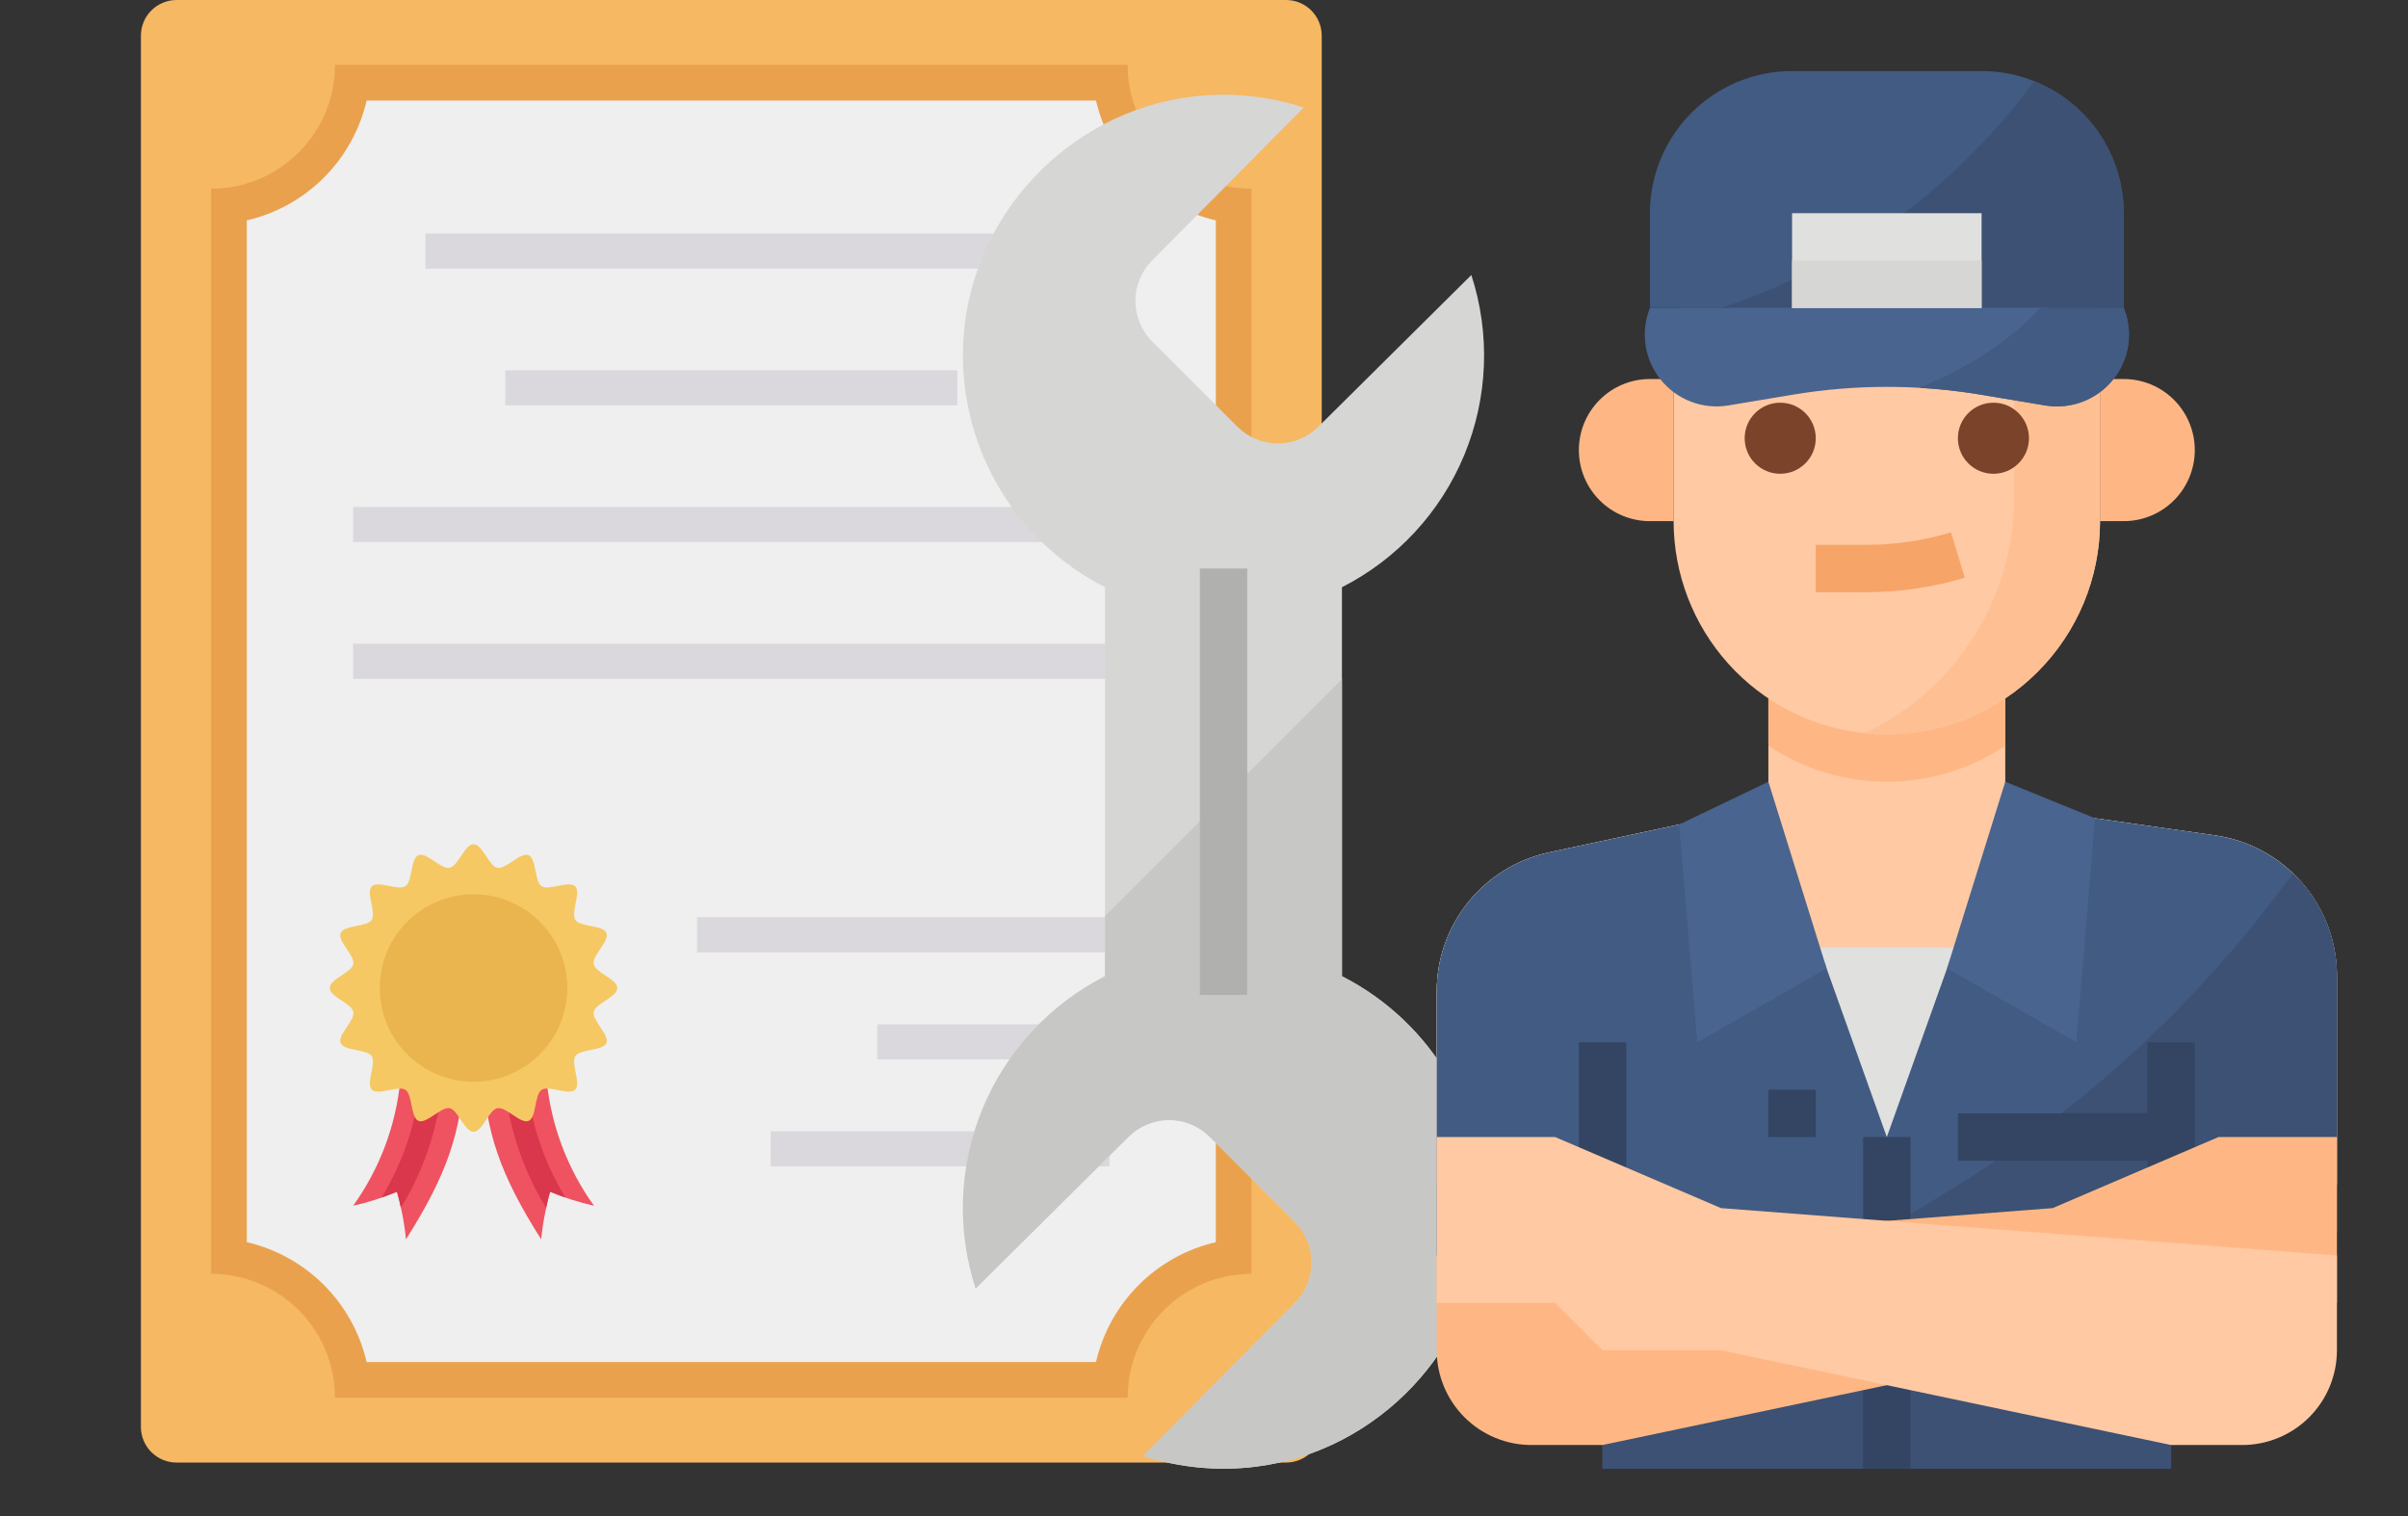 <svg width="135" height="85" viewBox="0 0 135 85" fill="none" xmlns="http://www.w3.org/2000/svg">
<rect x="0" y="0" width="135" height="85" fill="#333333" stroke="none"/>
<g clip-path="url(#clip0_0_1)">
<path d="M72.1 0H9.9C8.795 0 7.9 0.895 7.9 2V80C7.9 81.105 8.795 82 9.9 82H72.1C73.205 82 74.1 81.105 74.1 80V2C74.1 0.895 73.204 0 72.1 0V0Z" fill="#F6B863"/>
<path d="M70.164 71.419V10.581C66.329 10.581 63.22 7.472 63.22 3.637H18.78C18.78 7.472 15.671 10.581 11.836 10.581V71.419C15.671 71.419 18.78 74.528 18.78 78.363H63.22C63.22 74.528 66.329 71.419 70.164 71.419Z" fill="#EAA14E"/>
<path d="M61.446 76.362C62.219 73.024 64.826 70.417 68.164 69.644V12.356C64.826 11.583 62.219 8.976 61.446 5.638H20.554C19.781 8.976 17.174 11.583 13.836 12.356V69.644C17.174 70.417 19.781 73.024 20.554 76.362H61.446V76.362Z" fill="#EEEFEE"/>
<path d="M58.148 13.091H23.851V15.06H58.148V13.091Z" fill="#DBD8DD"/>
<path d="M53.67 20.757H28.33V22.726H53.67V20.757Z" fill="#DBD8DD"/>
<path d="M62.203 28.424H19.797V30.393H62.203V28.424Z" fill="#DBD8DD"/>
<path d="M62.203 36.091H19.797V38.06H62.203V36.091Z" fill="#DBD8DD"/>
<path d="M62.203 51.424H39.08V53.393H62.203V51.424Z" fill="#DBD8DD"/>
<path d="M62.203 57.424H49.181V59.393H62.203V57.424Z" fill="#DBD8DD"/>
<path d="M62.203 63.424H43.205V65.393H62.203V63.424Z" fill="#DBD8DD"/>
<path d="M27.092 59.946L30.651 60.6C30.905 63.125 31.819 65.539 33.3 67.6C32.459 67.413 31.636 67.149 30.842 66.813C30.742 67.168 30.701 67.348 30.622 67.713C30.492 68.296 30.397 68.886 30.338 69.48C28.081 65.934 27.165 63.4 27.092 59.946Z" fill="#EF5261"/>
<path d="M29.495 60.387C29.696 62.779 30.451 65.092 31.7 67.141C31.354 67.022 31.181 66.957 30.837 66.818C30.737 67.173 30.696 67.353 30.617 67.718C29.216 65.432 28.402 62.835 28.247 60.158L29.495 60.387Z" fill="#DA364C"/>
<path d="M26 59.946L22.441 60.6C22.189 63.124 21.279 65.539 19.8 67.6C20.642 67.413 21.464 67.149 22.258 66.813C22.358 67.168 22.399 67.348 22.478 67.713C22.608 68.296 22.703 68.886 22.762 69.48C25.015 65.934 25.93 63.4 26 59.946Z" fill="#EF5261"/>
<path d="M23.6 60.387C23.398 62.779 22.642 65.092 21.391 67.141C21.737 67.022 21.91 66.957 22.254 66.818C22.354 67.173 22.395 67.353 22.474 67.718C23.875 65.432 24.689 62.835 24.844 60.158L23.6 60.387Z" fill="#DA364C"/>
<path d="M18.485 55.394C18.485 54.894 19.717 54.524 19.81 54.053C19.903 53.582 18.91 52.753 19.097 52.308C19.284 51.863 20.565 51.983 20.836 51.579C21.107 51.175 20.501 50.039 20.846 49.694C21.191 49.349 22.324 49.956 22.731 49.683C23.138 49.41 23.006 48.132 23.46 47.944C23.914 47.756 24.72 48.753 25.206 48.657C25.692 48.561 26.048 47.332 26.547 47.332C27.046 47.332 27.417 48.564 27.888 48.657C28.359 48.75 29.188 47.757 29.633 47.944C30.078 48.131 29.958 49.412 30.362 49.683C30.766 49.954 31.902 49.348 32.247 49.693C32.592 50.038 31.985 51.171 32.258 51.578C32.531 51.985 33.809 51.853 33.997 52.307C34.185 52.761 33.188 53.567 33.284 54.053C33.38 54.539 34.609 54.896 34.609 55.394C34.609 55.892 33.377 56.264 33.284 56.735C33.191 57.206 34.184 58.035 33.997 58.48C33.81 58.925 32.529 58.805 32.258 59.209C31.987 59.613 32.593 60.749 32.248 61.094C31.903 61.439 30.77 60.832 30.363 61.105C29.956 61.378 30.088 62.656 29.634 62.844C29.18 63.032 28.374 62.035 27.888 62.131C27.402 62.227 27.046 63.456 26.547 63.456C26.048 63.456 25.677 62.224 25.206 62.131C24.735 62.038 23.906 63.031 23.461 62.844C23.016 62.657 23.136 61.376 22.732 61.105C22.328 60.834 21.192 61.44 20.847 61.095C20.502 60.75 21.109 59.617 20.836 59.21C20.563 58.803 19.285 58.935 19.097 58.481C18.909 58.027 19.906 57.221 19.81 56.735C19.714 56.249 18.485 55.892 18.485 55.394Z" fill="#F6C863"/>
<path d="M26.548 60.651C23.645 60.651 21.291 58.297 21.291 55.394C21.291 52.491 23.645 50.137 26.548 50.137C29.451 50.137 31.805 52.491 31.805 55.394C31.805 58.297 29.451 60.651 26.548 60.651Z" fill="#EAB54E"/>
</g>
<path d="M75.234 54.733V32.924C78.331 31.348 80.763 28.719 82.092 25.51C83.422 22.301 83.563 18.722 82.488 15.419L73.906 23.931C73.299 24.531 72.479 24.866 71.625 24.861C70.778 24.856 69.966 24.517 69.367 23.918L64.597 19.149C63.998 18.549 63.66 17.738 63.655 16.891C63.65 16.037 63.984 15.216 64.584 14.609L73.097 6.028C71.063 5.365 68.908 5.16 66.786 5.425C59.908 6.277 54.441 12.077 54.013 18.994C53.833 21.838 54.488 24.672 55.899 27.147C57.31 29.622 59.414 31.63 61.953 32.924V54.733C58.857 56.308 56.425 58.937 55.095 62.146C53.765 65.355 53.625 68.934 54.699 72.237L63.281 63.725C63.888 63.125 64.709 62.79 65.562 62.795C66.41 62.8 67.221 63.139 67.82 63.738L72.59 68.508C73.189 69.107 73.528 69.918 73.533 70.766C73.537 71.619 73.203 72.44 72.603 73.047L64.091 81.629C66.124 82.291 68.279 82.497 70.402 82.232C77.279 81.379 82.746 75.579 83.174 68.662C83.355 65.819 82.699 62.984 81.288 60.509C79.877 58.034 77.773 56.026 75.234 54.733Z" fill="#D6D6D4"/>
<path d="M75.234 54.733V38.073L61.953 51.354V54.733C58.857 56.308 56.425 58.937 55.095 62.146C53.765 65.355 53.625 68.934 54.699 72.237L63.281 63.725C63.886 63.127 64.703 62.792 65.554 62.795C66.404 62.797 67.219 63.136 67.821 63.737L72.591 68.507C73.192 69.109 73.531 69.924 73.533 70.774C73.536 71.625 73.201 72.442 72.603 73.047L64.091 81.629C66.124 82.291 68.279 82.497 70.402 82.232C77.279 81.379 82.746 75.579 83.174 68.662C83.355 65.819 82.699 62.984 81.288 60.509C79.877 58.034 77.773 56.026 75.234 54.733Z" fill="#C7C7C5"/>
<path d="M67.266 31.875H69.922V55.781H67.266V31.875Z" fill="#B0B0AE"/>
<path d="M131.016 66.406V54.724C131.016 52.806 130.324 50.952 129.067 49.503C127.81 48.053 126.073 47.106 124.174 46.835L112.422 45.156V37.188H99.141V45.156L86.846 47.791C85.063 48.173 83.465 49.155 82.319 50.573C81.172 51.99 80.547 53.759 80.547 55.582V66.406" fill="#FEC9A3"/>
<path d="M99.141 37.188V41.812C101.106 43.126 103.417 43.828 105.781 43.828C108.145 43.828 110.457 43.126 112.422 41.812V37.188H99.141Z" fill="#FEB784"/>
<path d="M124.174 46.835L112.422 45.156L109.576 53.125H101.987L99.141 45.156L86.846 47.791C85.063 48.173 83.465 49.155 82.319 50.573C81.172 51.991 80.547 53.759 80.547 55.582V66.406H131.016V54.724C131.016 52.806 130.324 50.952 129.067 49.502C127.81 48.053 126.073 47.106 124.174 46.835Z" fill="#E0E0DE"/>
<path d="M131.016 54.724V69.062H121.719V82.344H89.844V70.391H80.547V55.582C80.547 53.759 81.172 51.991 82.319 50.573C83.465 49.155 85.063 48.173 86.846 47.791L99.141 45.156L105.781 63.75L112.422 45.156L124.174 46.835C126.073 47.107 127.81 48.054 129.066 49.503C130.323 50.952 131.015 52.806 131.016 54.724Z" fill="#425B82"/>
<path d="M131.016 54.724V69.062H121.719V82.344H89.844V76.075C105.049 70.03 117.844 63.611 128.552 48.963C129.331 49.706 129.952 50.6 130.375 51.59C130.799 52.581 131.017 53.647 131.016 54.724Z" fill="#3C5174"/>
<path d="M104.453 63.75H107.109V82.344H104.453V63.75Z" fill="#334562"/>
<path d="M109.766 62.422H121.719V65.078H109.766V62.422Z" fill="#334562"/>
<path d="M99.141 61.094H101.797V63.75H99.141V61.094Z" fill="#334562"/>
<path d="M120.391 58.438H123.047V79.688H120.391V58.438Z" fill="#334562"/>
<path d="M88.516 58.438H91.172V79.688H88.516V58.438Z" fill="#334562"/>
<path d="M94.139 46.228L95.156 58.438L102.405 54.296L99.141 43.828L94.139 46.228Z" fill="#49648E"/>
<path d="M109.158 54.296L116.406 58.438L117.453 45.875L112.422 43.828L109.158 54.296Z" fill="#49648E"/>
<path d="M85.859 81.016H89.844L115.078 75.703H121.719L124.375 73.047H131.016V63.75H124.375L115.078 67.734L80.547 70.391V75.703C80.547 77.112 81.107 78.463 82.103 79.46C83.099 80.456 84.45 81.016 85.859 81.016Z" fill="#FEB784"/>
<path d="M125.703 81.016H121.719L96.484 75.703H89.844L87.188 73.047H80.547V63.75H87.188L96.484 67.734L131.016 70.391V75.703C131.016 77.112 130.456 78.463 129.46 79.46C128.463 80.456 127.112 81.016 125.703 81.016Z" fill="#FEC9A3"/>
<path d="M119.062 21.25H117.734V29.219H119.062C120.119 29.219 121.133 28.799 121.88 28.052C122.627 27.305 123.047 26.291 123.047 25.234C123.047 24.178 122.627 23.164 121.88 22.417C121.133 21.67 120.119 21.25 119.062 21.25Z" fill="#FEB784"/>
<path d="M92.566 21.25H92.5C91.443 21.25 90.43 21.67 89.683 22.417C88.935 23.164 88.516 24.178 88.516 25.234C88.516 26.291 88.935 27.305 89.683 28.052C90.43 28.799 91.443 29.219 92.5 29.219H93.828V21.25H92.566Z" fill="#FEB784"/>
<path d="M117.734 19.922V29.219C117.734 32.389 116.475 35.429 114.233 37.671C111.992 39.912 108.951 41.172 105.781 41.172C105.367 41.172 104.952 41.151 104.539 41.109C101.6 40.801 98.879 39.416 96.901 37.22C94.924 35.024 93.829 32.174 93.828 29.219V19.922C93.828 16.752 95.088 13.712 97.329 11.47C99.571 9.228 102.611 7.969 105.781 7.969C106.113 7.969 106.442 7.982 106.767 8.009C106.768 8.009 106.768 8.009 106.769 8.009C106.769 8.009 106.769 8.01 106.769 8.01C109.758 8.258 112.544 9.62 114.575 11.827C116.607 14.033 117.734 16.923 117.734 19.922Z" fill="#FEC9A3"/>
<path d="M117.734 19.922V29.219C117.734 32.389 116.475 35.429 114.233 37.671C111.991 39.912 108.951 41.172 105.781 41.172C105.366 41.172 104.952 41.151 104.539 41.109C107.046 39.927 109.165 38.057 110.649 35.717C112.133 33.376 112.921 30.662 112.92 27.891V19.922C112.919 17.59 112.36 15.292 111.29 13.22C110.22 11.148 108.67 9.362 106.769 8.01C109.758 8.258 112.544 9.62 114.575 11.827C116.607 14.033 117.734 16.923 117.734 19.922Z" fill="#FEC093"/>
<path d="M100.104 14.802C103.852 15.551 107.711 15.551 111.459 14.802L112.422 14.609L117.734 20.807V19.922C117.734 16.752 116.475 13.711 114.233 11.47C111.992 9.228 108.951 7.969 105.781 7.969C102.611 7.969 99.571 9.228 97.329 11.47C95.088 13.711 93.828 16.752 93.828 19.922V20.807L99.141 14.609L100.104 14.802Z" fill="#7A432A"/>
<path d="M104.609 33.203H101.797V30.547H104.609C106.225 30.549 107.833 30.314 109.38 29.847L110.151 32.389C108.354 32.931 106.486 33.206 104.609 33.203Z" fill="#F7A468"/>
<path d="M111.758 26.562C112.858 26.562 113.75 25.67 113.75 24.57C113.75 23.47 112.858 22.578 111.758 22.578C110.658 22.578 109.766 23.47 109.766 24.57C109.766 25.67 110.658 26.562 111.758 26.562Z" fill="#7A432A"/>
<path d="M99.805 26.562C100.905 26.562 101.797 25.67 101.797 24.57C101.797 23.469 100.905 22.578 99.805 22.578C98.704 22.578 97.812 23.469 97.812 24.57C97.812 25.67 98.704 26.562 99.805 26.562Z" fill="#7A432A"/>
<path d="M119.356 18.77C119.354 19.354 119.225 19.93 118.978 20.459C118.73 20.989 118.371 21.458 117.925 21.835C117.479 22.211 116.956 22.486 116.393 22.641C115.829 22.796 115.239 22.827 114.663 22.731L111.021 22.123C107.552 21.546 104.011 21.546 100.542 22.123L96.9 22.731C96.195 22.848 95.472 22.776 94.805 22.522C94.138 22.268 93.55 21.841 93.102 21.284C92.654 20.728 92.362 20.063 92.257 19.357C92.151 18.65 92.235 17.929 92.5 17.266H119.063C119.255 17.744 119.355 18.254 119.356 18.77Z" fill="#49648E"/>
<path d="M119.062 11.953V17.266H92.5V11.953C92.5 9.84 93.34 7.813 94.834 6.318C96.328 4.824 98.355 3.984 100.469 3.984H111.094C111.95 3.984 112.801 4.122 113.614 4.393C113.762 4.443 113.908 4.496 114.05 4.554C115.53 5.145 116.799 6.165 117.692 7.484C118.585 8.803 119.063 10.36 119.062 11.953Z" fill="#425B82"/>
<path d="M119.062 11.953V17.266H96.484C104.453 14.609 110.03 9.956 114.05 4.554C115.53 5.145 116.799 6.165 117.692 7.484C118.585 8.803 119.063 10.36 119.062 11.953Z" fill="#3C5174"/>
<path d="M100.469 11.953H111.094V17.266H100.469V11.953Z" fill="#E0E0DE"/>
<path d="M100.469 14.609H111.094V17.266H100.469V14.609Z" fill="#D6D6D4"/>
<path d="M119.356 18.77C119.354 19.354 119.225 19.93 118.977 20.459C118.73 20.989 118.371 21.458 117.925 21.834C117.478 22.211 116.956 22.486 116.392 22.641C115.829 22.796 115.239 22.827 114.663 22.731L111.021 22.123C109.893 21.935 108.756 21.808 107.614 21.743C110.41 20.566 112.704 19.103 114.389 17.266H119.062C119.255 17.744 119.355 18.254 119.356 18.77Z" fill="#425B82"/>
<defs>
<clipPath id="clip0_0_1">
<rect width="82" height="82" fill="white" transform="matrix(-1 0 0 1 82 0)"/>
</clipPath>
</defs>
</svg>
